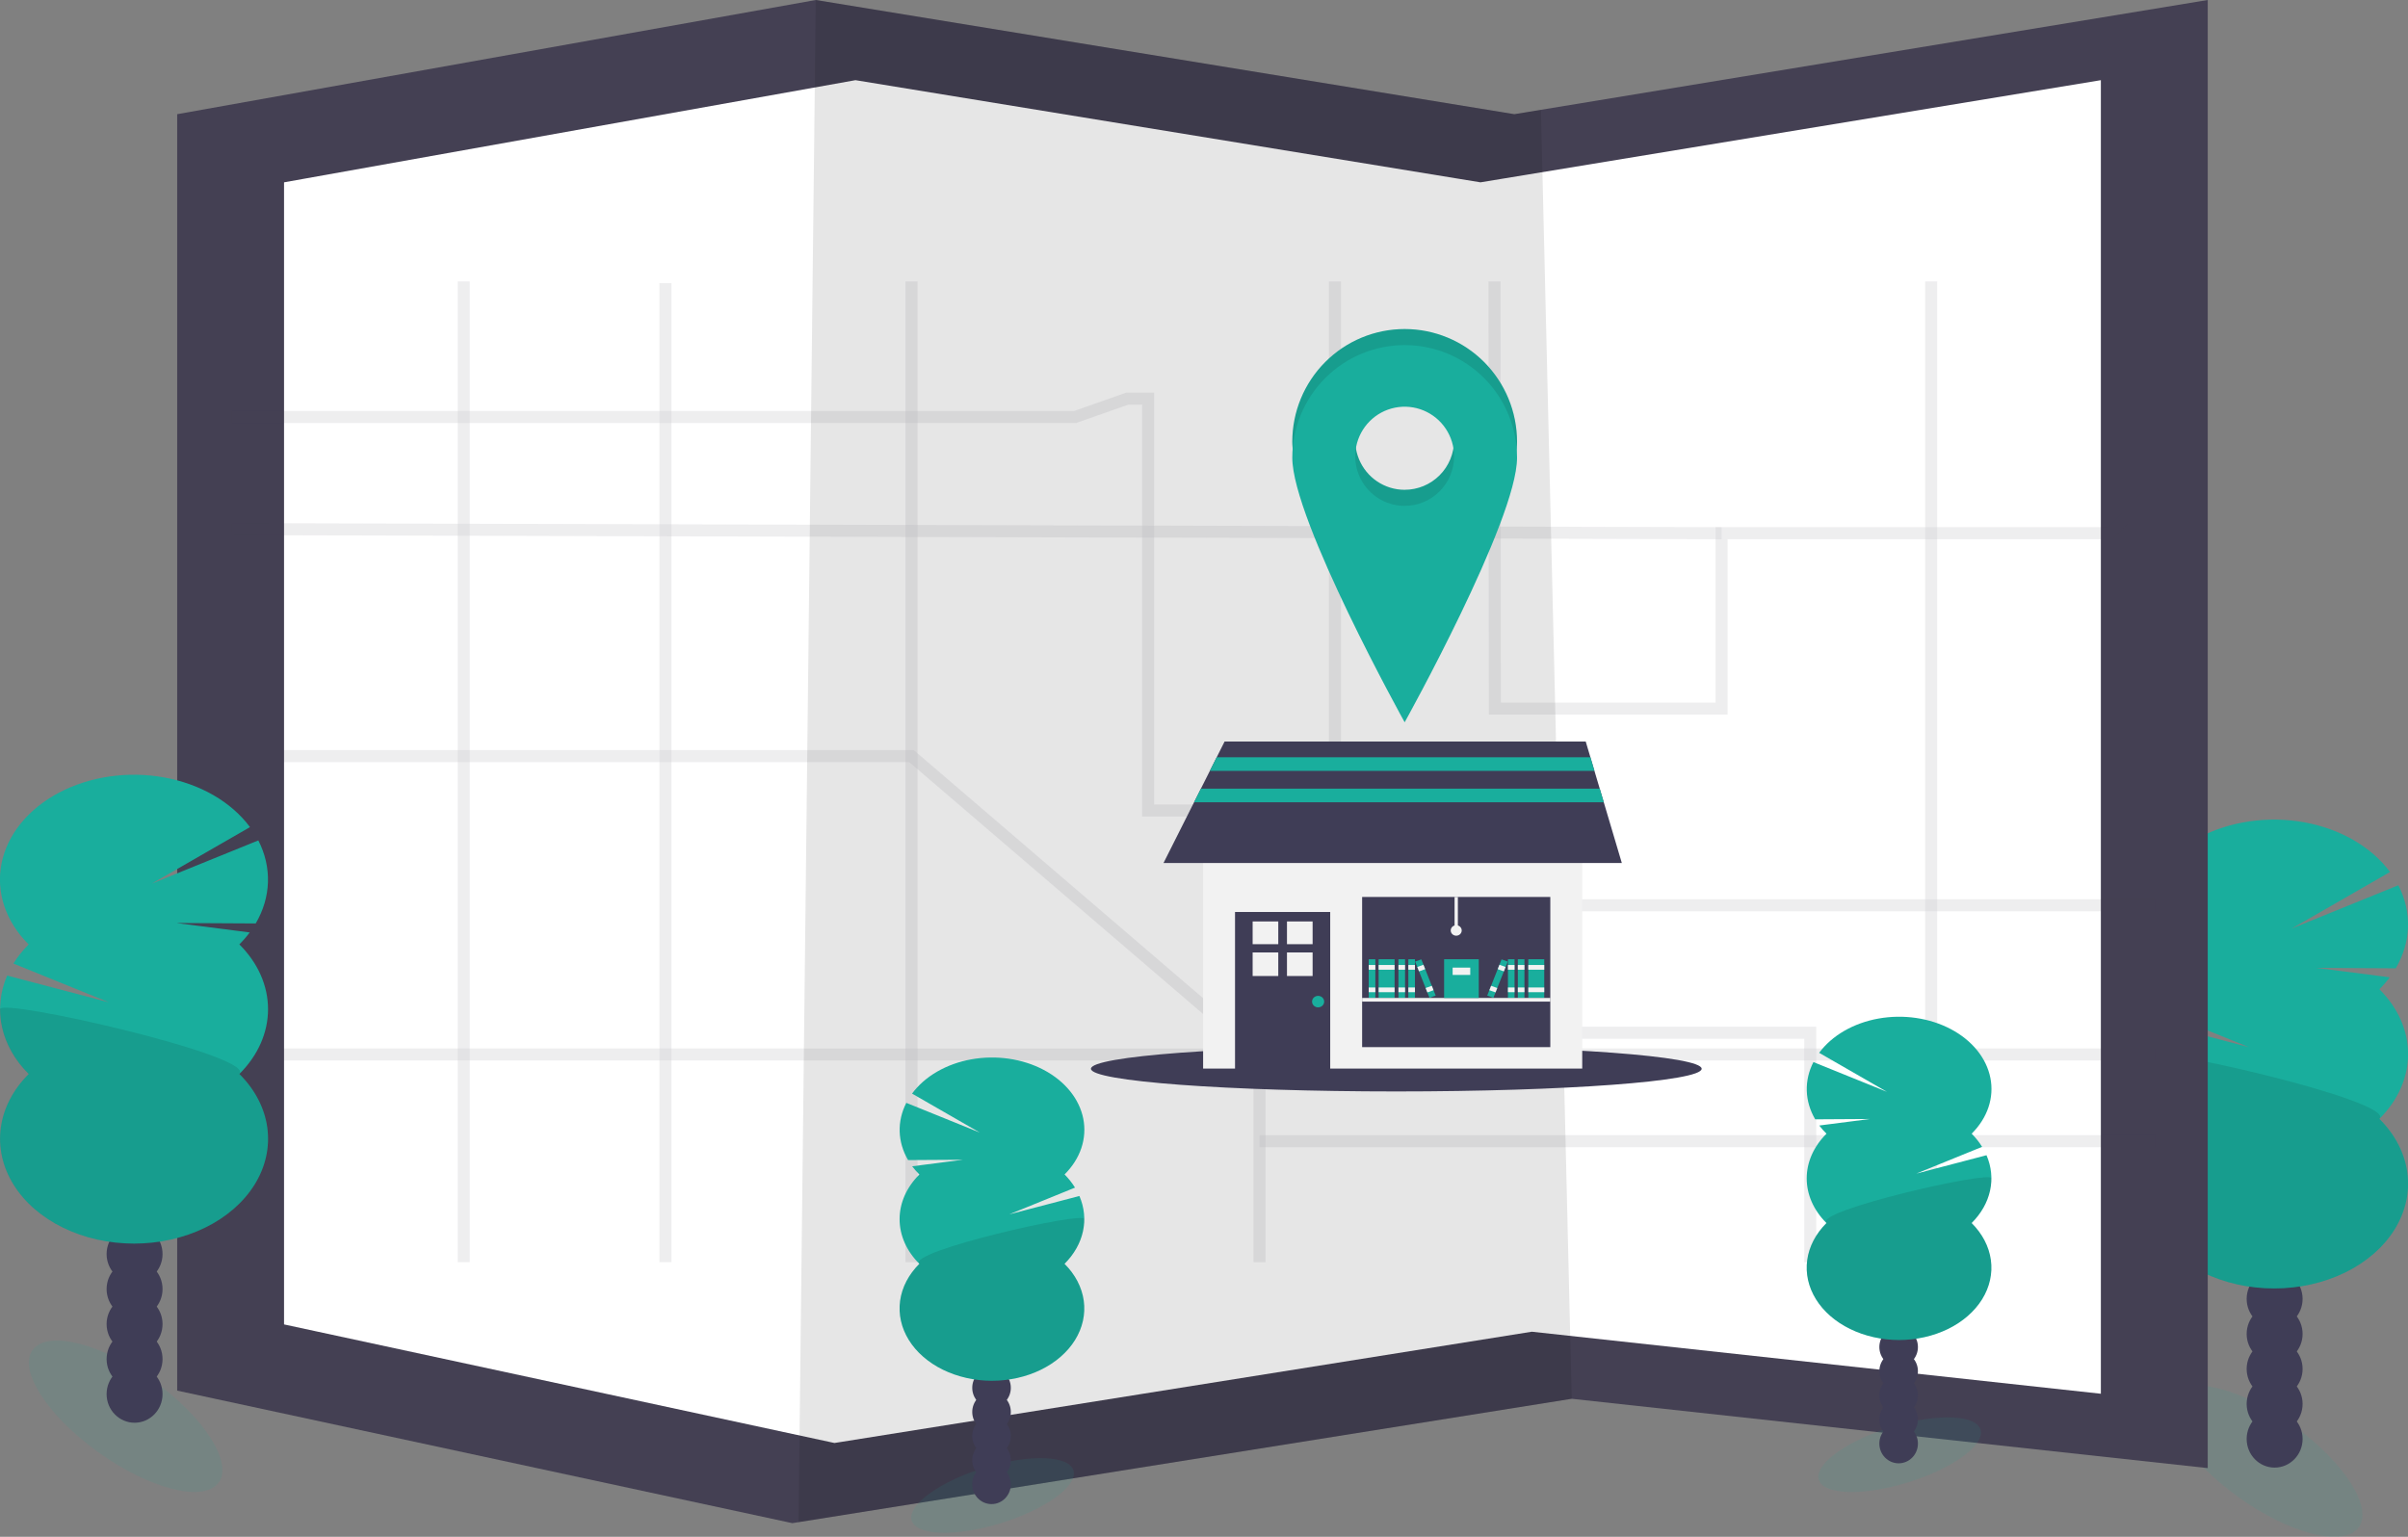 <svg width="600" height="383" viewBox="0 0 600 383" fill="none" xmlns="http://www.w3.org/2000/svg">
<rect x="0" y="0" width="600" height="383" fill="#808080" stroke="none"/>
<g clip-path="url(#clip0)">
<path opacity="0.1" d="M586.823 381.572C591.893 377.605 586.025 366.582 573.715 356.951C561.406 347.32 547.317 342.729 542.247 346.696C537.177 350.663 543.045 361.686 555.354 371.317C567.663 380.947 581.752 385.539 586.823 381.572Z" fill="#19AE9D"/>
<path d="M566.766 365.744C570.615 365.744 573.735 362.547 573.735 358.604C573.735 354.661 570.615 351.465 566.766 351.465C562.917 351.465 559.797 354.661 559.797 358.604C559.797 362.547 562.917 365.744 566.766 365.744Z" fill="#3F3D56"/>
<path d="M566.766 357.017C570.615 357.017 573.735 353.821 573.735 349.878C573.735 345.935 570.615 342.738 566.766 342.738C562.917 342.738 559.797 345.935 559.797 349.878C559.797 353.821 562.917 357.017 566.766 357.017Z" fill="#3F3D56"/>
<path d="M566.766 348.295C570.615 348.295 573.735 345.098 573.735 341.155C573.735 337.212 570.615 334.016 566.766 334.016C562.917 334.016 559.797 337.212 559.797 341.155C559.797 345.098 562.917 348.295 566.766 348.295Z" fill="#3F3D56"/>
<path d="M566.766 339.568C570.615 339.568 573.735 336.372 573.735 332.429C573.735 328.486 570.615 325.289 566.766 325.289C562.917 325.289 559.797 328.486 559.797 332.429C559.797 336.372 562.917 339.568 566.766 339.568Z" fill="#3F3D56"/>
<path d="M566.766 330.842C570.615 330.842 573.735 327.645 573.735 323.702C573.735 319.759 570.615 316.562 566.766 316.562C562.917 316.562 559.797 319.759 559.797 323.702C559.797 327.645 562.917 330.842 566.766 330.842Z" fill="#3F3D56"/>
<path d="M566.766 322.119C570.615 322.119 573.735 318.922 573.735 314.979C573.735 311.036 570.615 307.84 566.766 307.84C562.917 307.84 559.797 311.036 559.797 314.979C559.797 318.922 562.917 322.119 566.766 322.119Z" fill="#3F3D56"/>
<path d="M566.766 313.392C570.615 313.392 573.735 310.196 573.735 306.253C573.735 302.31 570.615 299.113 566.766 299.113C562.917 299.113 559.797 302.31 559.797 306.253C559.797 310.196 562.917 313.392 566.766 313.392Z" fill="#3F3D56"/>
<path d="M592.855 246.544C593.808 245.597 594.676 244.598 595.453 243.556L577.137 241.203L596.947 241.315C598.847 238.081 599.885 234.578 599.996 231.019C600.108 227.461 599.291 223.922 597.596 220.618L571.025 231.406L595.518 217.31C593.223 214.203 590.136 211.499 586.447 209.367C582.758 207.234 578.547 205.719 574.077 204.916C569.607 204.113 564.974 204.04 560.466 204.699C555.957 205.359 551.671 206.739 547.874 208.751C544.078 210.764 540.852 213.368 538.397 216.399C535.943 219.43 534.314 222.825 533.61 226.371C532.906 229.917 533.144 233.538 534.308 237.009C535.472 240.479 537.538 243.725 540.376 246.544C538.891 248.019 537.615 249.616 536.57 251.306L560.341 260.96L535.011 254.304C533.233 258.42 532.793 262.819 533.734 267.101C534.674 271.384 536.963 275.416 540.395 278.832C536.522 282.685 534.113 287.313 533.443 292.186C532.772 297.06 533.869 301.982 536.606 306.391C539.343 310.801 543.611 314.518 548.921 317.119C554.231 319.72 560.37 321.099 566.635 321.099C572.9 321.099 579.038 319.72 584.349 317.119C589.659 314.518 593.927 310.801 596.664 306.391C599.401 301.982 600.497 297.06 599.827 292.186C599.157 287.313 596.748 282.685 592.874 278.832C597.502 274.228 600.018 268.541 600.018 262.683C600.018 256.826 597.502 251.138 592.874 246.534L592.855 246.544Z" fill="#19AE9D"/>
<path opacity="0.1" d="M533.232 262.693C533.22 268.553 535.737 274.243 540.377 278.843C536.504 282.695 534.094 287.323 533.424 292.196C532.754 297.07 533.85 301.993 536.587 306.402C539.324 310.811 543.592 314.528 548.902 317.129C554.213 319.73 560.351 321.109 566.616 321.109C572.881 321.109 579.02 319.73 584.33 317.129C589.641 314.528 593.908 310.811 596.646 306.402C599.383 301.993 600.479 297.07 599.809 292.196C599.139 287.323 596.729 282.695 592.856 278.843C597.331 274.401 533.232 259.761 533.232 262.693Z" fill="black"/>
<path d="M550.1 0V365.87L391.624 348.593L198.979 379.341L197.426 379.59L44.147 346.56V28.457L203.272 0L377.336 28.457L383.954 27.364L550.1 0Z" fill="#444053"/>
<path d="M523.471 19.98V347.338L381.68 331.88L209.312 359.391L207.922 359.61L70.775 330.061V45.439L213.157 19.98L368.892 45.439L374.815 44.463L523.471 19.98Z" fill="white"/>
<path opacity="0.1" d="M391.624 348.593L198.979 379.341L203.272 0L377.335 28.457L383.954 27.364L391.624 348.593Z" fill="black"/>
<g opacity="0.3">
<path opacity="0.3" d="M372.387 70.125L372.465 176.583H428.97V132.882H525.745L537.111 121.479" stroke="#444053" stroke-width="3" stroke-miterlimit="10"/>
<path opacity="0.3" d="M57.787 103.917H267.898L280.887 99.344H286.083V201.991H377.012L380.909 211.137V257.379H451.054V314.547" stroke="#444053" stroke-width="3" stroke-miterlimit="10"/>
<path opacity="0.3" d="M313.836 314.548V201.992" stroke="#444053" stroke-width="3" stroke-miterlimit="10"/>
<path opacity="0.3" d="M537.112 284.395H313.836" stroke="#444053" stroke-width="3" stroke-miterlimit="10"/>
<path opacity="0.3" d="M481.189 70.125V314.547" stroke="#444053" stroke-width="3" stroke-miterlimit="10"/>
<path opacity="0.3" d="M57.137 262.785H537.111" stroke="#444053" stroke-width="3" stroke-miterlimit="10"/>
<path opacity="0.3" d="M115.553 314.547V70.125" stroke="#444053" stroke-width="3" stroke-miterlimit="10"/>
<path opacity="0.3" d="M227.121 70.125V314.547" stroke="#444053" stroke-width="3" stroke-miterlimit="10"/>
<path opacity="0.3" d="M57.787 131.867L428.971 132.884" stroke="#444053" stroke-width="3" stroke-miterlimit="10"/>
<path opacity="0.3" d="M165.816 70.566V314.546" stroke="#444053" stroke-width="3" stroke-miterlimit="10"/>
<path opacity="0.3" d="M57.137 188.434H227.122L313.835 262.787" stroke="#444053" stroke-width="3" stroke-miterlimit="10"/>
<path opacity="0.3" d="M332.619 70.125V201.991" stroke="#444053" stroke-width="3" stroke-miterlimit="10"/>
<path opacity="0.3" d="M313.836 225.609H537.112" stroke="#444053" stroke-width="3" stroke-miterlimit="10"/>
</g>
<path d="M350 82C342.574 82 335.452 84.959 330.201 90.227C324.95 95.494 322 102.639 322 110.088C322 125.601 350 176 350 176C350 176 378 125.621 378 110.088C378 102.639 375.05 95.494 369.799 90.227C364.548 84.959 357.426 82 350 82ZM350 122.069C347.564 122.069 345.182 121.345 343.156 119.987C341.131 118.629 339.552 116.699 338.619 114.441C337.687 112.183 337.443 109.699 337.918 107.301C338.394 104.904 339.567 102.703 341.29 100.974C343.012 99.246 345.207 98.069 347.597 97.593C349.986 97.116 352.463 97.36 354.714 98.296C356.965 99.231 358.889 100.815 360.242 102.847C361.596 104.879 362.318 107.268 362.318 109.712C362.317 112.989 361.019 116.13 358.709 118.447C356.399 120.763 353.266 122.064 350 122.064V122.069Z" fill="#19AE9D"/>
<path opacity="0.1" d="M350 82C342.574 82 335.452 84.959 330.201 90.227C324.95 95.494 322 102.639 322 110.088C322 125.601 350 176 350 176C350 176 378 125.621 378 110.088C378 102.639 375.05 95.494 369.799 90.227C364.548 84.959 357.426 82 350 82ZM350 122.069C347.564 122.069 345.182 121.345 343.156 119.987C341.131 118.629 339.552 116.699 338.619 114.441C337.687 112.183 337.443 109.699 337.918 107.301C338.394 104.904 339.567 102.703 341.29 100.974C343.012 99.246 345.207 98.069 347.597 97.593C349.986 97.116 352.463 97.36 354.714 98.296C356.965 99.231 358.889 100.815 360.242 102.847C361.596 104.879 362.318 107.268 362.318 109.712C362.317 112.989 361.019 116.13 358.709 118.447C356.399 120.763 353.266 122.064 350 122.064V122.069Z" fill="black"/>
<path d="M350 86C342.574 86 335.452 88.959 330.201 94.227C324.95 99.494 322 106.639 322 114.088C322 129.601 350 180 350 180C350 180 378 129.621 378 114.088C378 106.639 375.05 99.494 369.799 94.227C364.548 88.959 357.426 86 350 86ZM350 126.069C347.564 126.069 345.182 125.345 343.156 123.987C341.131 122.629 339.552 120.699 338.619 118.441C337.687 116.183 337.443 113.699 337.918 111.301C338.394 108.904 339.567 106.703 341.29 104.974C343.012 103.246 345.207 102.069 347.597 101.592C349.986 101.116 352.463 101.36 354.714 102.296C356.965 103.231 358.889 104.815 360.242 106.847C361.596 108.879 362.318 111.268 362.318 113.712C362.317 116.989 361.019 120.13 358.709 122.447C356.399 124.763 353.266 126.064 350 126.064V126.069Z" fill="#19AE9D"/>
<path opacity="0.1" d="M250.854 379.12C261.874 375.406 269.223 369.517 267.268 365.965C265.313 362.413 254.794 362.544 243.774 366.257C232.754 369.97 225.405 375.86 227.36 379.412C229.316 382.964 239.834 382.833 250.854 379.12Z" fill="#19AE9D"/>
<path opacity="0.1" d="M476.878 368.956C487.898 365.242 495.246 359.353 493.291 355.801C491.336 352.249 480.818 352.38 469.797 356.093C458.777 359.806 451.429 365.696 453.384 369.248C455.339 372.8 465.858 372.669 476.878 368.956Z" fill="#19AE9D"/>
<path d="M247.06 374.838C249.715 374.838 251.866 372.636 251.866 369.919C251.866 367.202 249.715 365 247.06 365C244.406 365 242.254 367.202 242.254 369.919C242.254 372.636 244.406 374.838 247.06 374.838Z" fill="#3F3D56"/>
<path d="M473.084 364.674C475.738 364.674 477.89 362.472 477.89 359.755C477.89 357.038 475.738 354.836 473.084 354.836C470.429 354.836 468.277 357.038 468.277 359.755C468.277 362.472 470.429 364.674 473.084 364.674Z" fill="#3F3D56"/>
<path d="M247.06 368.822C249.715 368.822 251.866 366.62 251.866 363.903C251.866 361.187 249.715 358.984 247.06 358.984C244.406 358.984 242.254 361.187 242.254 363.903C242.254 366.62 244.406 368.822 247.06 368.822Z" fill="#3F3D56"/>
<path d="M473.084 358.658C475.738 358.658 477.89 356.456 477.89 353.739C477.89 351.023 475.738 348.82 473.084 348.82C470.429 348.82 468.277 351.023 468.277 353.739C468.277 356.456 470.429 358.658 473.084 358.658Z" fill="#3F3D56"/>
<path d="M247.06 362.811C249.715 362.811 251.866 360.608 251.866 357.892C251.866 355.175 249.715 352.973 247.06 352.973C244.406 352.973 242.254 355.175 242.254 357.892C242.254 360.608 244.406 362.811 247.06 362.811Z" fill="#3F3D56"/>
<path d="M473.084 352.65C475.738 352.65 477.89 350.448 477.89 347.731C477.89 345.015 475.738 342.812 473.084 342.812C470.429 342.812 468.277 345.015 468.277 347.731C468.277 350.448 470.429 352.65 473.084 352.65Z" fill="#3F3D56"/>
<path d="M247.06 356.799C249.715 356.799 251.866 354.596 251.866 351.88C251.866 349.163 249.715 346.961 247.06 346.961C244.406 346.961 242.254 349.163 242.254 351.88C242.254 354.596 244.406 356.799 247.06 356.799Z" fill="#3F3D56"/>
<path d="M473.084 346.635C475.738 346.635 477.89 344.432 477.89 341.716C477.89 338.999 475.738 336.797 473.084 336.797C470.429 336.797 468.277 338.999 468.277 341.716C468.277 344.432 470.429 346.635 473.084 346.635Z" fill="#3F3D56"/>
<path d="M247.06 350.783C249.715 350.783 251.866 348.581 251.866 345.864C251.866 343.148 249.715 340.945 247.06 340.945C244.406 340.945 242.254 343.148 242.254 345.864C242.254 348.581 244.406 350.783 247.06 350.783Z" fill="#3F3D56"/>
<path d="M473.084 340.619C475.738 340.619 477.89 338.417 477.89 335.7C477.89 332.984 475.738 330.781 473.084 330.781C470.429 330.781 468.277 332.984 468.277 335.7C468.277 338.417 470.429 340.619 473.084 340.619Z" fill="#3F3D56"/>
<path d="M247.06 344.771C249.715 344.771 251.866 342.569 251.866 339.853C251.866 337.136 249.715 334.934 247.06 334.934C244.406 334.934 242.254 337.136 242.254 339.853C242.254 342.569 244.406 344.771 247.06 344.771Z" fill="#3F3D56"/>
<path d="M473.084 334.607C475.738 334.607 477.89 332.405 477.89 329.688C477.89 326.972 475.738 324.77 473.084 324.77C470.429 324.77 468.277 326.972 468.277 329.688C468.277 332.405 470.429 334.607 473.084 334.607Z" fill="#3F3D56"/>
<path d="M247.06 338.76C249.715 338.76 251.866 336.557 251.866 333.841C251.866 331.124 249.715 328.922 247.06 328.922C244.406 328.922 242.254 331.124 242.254 333.841C242.254 336.557 244.406 338.76 247.06 338.76Z" fill="#3F3D56"/>
<path d="M473.084 328.596C475.738 328.596 477.89 326.393 477.89 323.677C477.89 320.96 475.738 318.758 473.084 318.758C470.429 318.758 468.277 320.96 468.277 323.677C468.277 326.393 470.429 328.596 473.084 328.596Z" fill="#3F3D56"/>
<path d="M229.075 292.685C228.42 292.04 227.821 291.361 227.282 290.653L239.908 289.026L226.269 289.108C224.961 286.878 224.247 284.464 224.171 282.011C224.096 279.559 224.659 277.12 225.827 274.844L244.143 282.253L227.256 272.537C228.838 270.396 230.966 268.533 233.508 267.064C236.05 265.595 238.952 264.552 242.032 263.999C245.113 263.446 248.306 263.395 251.412 263.85C254.518 264.305 257.472 265.256 260.088 266.643C262.704 268.03 264.927 269.824 266.618 271.913C268.309 274.001 269.433 276.34 269.918 278.784C270.403 281.227 270.239 283.722 269.438 286.114C268.636 288.506 267.213 290.743 265.258 292.685C266.271 293.704 267.142 294.804 267.856 295.968L251.482 302.63L268.954 298.056C270.181 300.893 270.484 303.925 269.836 306.877C269.189 309.829 267.611 312.608 265.245 314.963C267.915 317.618 269.577 320.808 270.039 324.167C270.501 327.527 269.746 330.92 267.86 333.96C265.973 336.999 263.031 339.562 259.371 341.355C255.71 343.148 251.479 344.099 247.16 344.099C242.841 344.099 238.61 343.148 234.949 341.355C231.289 339.562 228.347 336.999 226.46 333.96C224.574 330.92 223.818 327.527 224.281 324.167C224.743 320.808 226.404 317.618 229.075 314.963C225.885 311.789 224.152 307.869 224.152 303.831C224.152 299.794 225.885 295.874 229.075 292.7V292.685Z" fill="#19AE9D"/>
<path d="M455.098 282.525C454.443 281.88 453.844 281.201 453.306 280.492L465.932 278.866L452.292 278.948C450.985 276.718 450.271 274.304 450.195 271.851C450.119 269.399 450.682 266.96 451.851 264.684L470.167 272.093L453.28 262.377C454.861 260.236 456.99 258.373 459.532 256.904C462.074 255.435 464.976 254.392 468.056 253.839C471.136 253.286 474.329 253.235 477.435 253.69C480.542 254.145 483.495 255.096 486.111 256.483C488.728 257.87 490.951 259.664 492.642 261.752C494.333 263.841 495.456 266.18 495.941 268.623C496.426 271.067 496.263 273.562 495.461 275.954C494.659 278.345 493.237 280.582 491.282 282.525C492.295 283.543 493.166 284.644 493.879 285.808L477.506 292.47L494.977 287.896C496.204 290.733 496.507 293.765 495.86 296.717C495.212 299.669 493.634 302.448 491.269 304.802C493.939 307.458 495.6 310.648 496.063 314.007C496.525 317.367 495.77 320.76 493.883 323.8C491.996 326.839 489.055 329.402 485.394 331.195C481.734 332.988 477.502 333.939 473.183 333.939C468.865 333.939 464.633 332.988 460.973 331.195C457.312 329.402 454.37 326.839 452.484 323.8C450.597 320.76 449.842 317.367 450.304 314.007C450.767 310.648 452.428 307.458 455.098 304.802C451.909 301.629 450.175 297.709 450.175 293.671C450.175 289.634 451.909 285.714 455.098 282.54V282.525Z" fill="#19AE9D"/>
<path opacity="0.1" d="M270.168 303.8C270.177 307.839 268.442 311.762 265.245 314.933C267.915 317.589 269.577 320.779 270.039 324.138C270.501 327.498 269.746 330.891 267.86 333.931C265.973 336.97 263.031 339.533 259.371 341.326C255.71 343.119 251.479 344.07 247.16 344.07C242.841 344.07 238.61 343.119 234.949 341.326C231.289 339.533 228.347 336.97 226.46 333.931C224.574 330.891 223.818 327.498 224.281 324.138C224.743 320.779 226.404 317.589 229.075 314.933C225.99 311.885 270.168 301.798 270.168 303.8Z" fill="black"/>
<path opacity="0.1" d="M496.192 293.636C496.201 297.675 494.466 301.598 491.268 304.769C493.939 307.425 495.6 310.615 496.063 313.974C496.525 317.334 495.77 320.727 493.883 323.767C491.996 326.806 489.055 329.369 485.394 331.162C481.734 332.955 477.502 333.906 473.183 333.906C468.865 333.906 464.633 332.955 460.973 331.162C457.312 329.369 454.37 326.806 452.484 323.767C450.597 320.727 449.842 317.334 450.304 313.974C450.767 310.615 452.428 307.425 455.098 304.769C452.013 301.72 496.192 291.634 496.192 293.636Z" fill="black"/>
<path opacity="0.1" d="M53.59 370.392C58.661 366.425 52.792 355.402 40.483 345.771C28.174 336.141 14.085 331.55 9.015 335.516C3.944 339.483 9.813 350.506 22.122 360.137C34.431 369.767 48.52 374.359 53.59 370.392Z" fill="#19AE9D"/>
<path d="M33.533 354.564C37.382 354.564 40.502 351.368 40.502 347.425C40.502 343.482 37.382 340.285 33.533 340.285C29.685 340.285 26.564 343.482 26.564 347.425C26.564 351.368 29.685 354.564 33.533 354.564Z" fill="#3F3D56"/>
<path d="M33.533 345.838C37.382 345.838 40.502 342.641 40.502 338.698C40.502 334.755 37.382 331.559 33.533 331.559C29.685 331.559 26.564 334.755 26.564 338.698C26.564 342.641 29.685 345.838 33.533 345.838Z" fill="#3F3D56"/>
<path d="M33.533 337.115C37.382 337.115 40.502 333.919 40.502 329.976C40.502 326.032 37.382 322.836 33.533 322.836C29.685 322.836 26.564 326.032 26.564 329.976C26.564 333.919 29.685 337.115 33.533 337.115Z" fill="#3F3D56"/>
<path d="M33.533 328.388C37.382 328.388 40.502 325.192 40.502 321.249C40.502 317.306 37.382 314.109 33.533 314.109C29.685 314.109 26.564 317.306 26.564 321.249C26.564 325.192 29.685 328.388 33.533 328.388Z" fill="#3F3D56"/>
<path d="M33.533 319.662C37.382 319.662 40.502 316.465 40.502 312.522C40.502 308.579 37.382 305.383 33.533 305.383C29.685 305.383 26.564 308.579 26.564 312.522C26.564 316.465 29.685 319.662 33.533 319.662Z" fill="#3F3D56"/>
<path d="M33.533 310.939C37.382 310.939 40.502 307.743 40.502 303.8C40.502 299.857 37.382 296.66 33.533 296.66C29.685 296.66 26.564 299.857 26.564 303.8C26.564 307.743 29.685 310.939 33.533 310.939Z" fill="#3F3D56"/>
<path d="M33.533 302.213C37.382 302.213 40.502 299.016 40.502 295.073C40.502 291.13 37.382 287.934 33.533 287.934C29.685 287.934 26.564 291.13 26.564 295.073C26.564 299.016 29.685 302.213 33.533 302.213Z" fill="#3F3D56"/>
<path d="M59.624 235.364C60.578 234.417 61.446 233.418 62.222 232.377L43.907 230.024L63.716 230.136C65.617 226.901 66.654 223.398 66.766 219.839C66.877 216.281 66.061 212.742 64.366 209.439L37.795 220.227L62.287 206.13C59.993 203.023 56.905 200.319 53.217 198.187C49.528 196.055 45.317 194.54 40.847 193.737C36.377 192.934 31.743 192.86 27.235 193.52C22.727 194.179 18.441 195.559 14.644 197.572C10.847 199.585 7.621 202.188 5.167 205.219C2.713 208.251 1.083 211.645 0.38 215.191C-0.324 218.737 -0.086 222.358 1.078 225.829C2.242 229.3 4.307 232.546 7.145 235.364C5.661 236.839 4.385 238.436 3.339 240.126L27.111 249.781L1.781 243.124C0.002 247.24 -0.437 251.639 0.503 255.922C1.443 260.204 3.733 264.236 7.165 267.652C3.292 271.505 0.882 276.133 0.212 281.006C-0.458 285.88 0.638 290.803 3.375 295.212C6.112 299.621 10.38 303.338 15.691 305.939C21.001 308.54 27.139 309.919 33.404 309.919C39.669 309.919 45.808 308.54 51.118 305.939C56.429 303.338 60.696 299.621 63.434 295.212C66.171 290.803 67.267 285.88 66.597 281.006C65.927 276.133 63.517 271.505 59.644 267.652C64.272 263.048 66.788 257.361 66.788 251.503C66.788 245.646 64.272 239.958 59.644 235.354L59.624 235.364Z" fill="#19AE9D"/>
<path opacity="0.1" d="M4.67052e-05 251.514C-0.013 257.373 2.505 263.064 7.144 267.663C3.271 271.516 0.862 276.143 0.192 281.017C-0.479 285.89 0.618 290.813 3.355 295.222C6.092 299.631 10.36 303.349 15.67 305.95C20.98 308.55 27.119 309.93 33.384 309.93C39.649 309.93 45.788 308.55 51.098 305.95C56.408 303.349 60.676 299.631 63.413 295.222C66.15 290.813 67.246 285.89 66.576 281.017C65.906 276.143 63.497 271.516 59.623 267.663C64.098 263.222 4.67052e-05 248.582 4.67052e-05 251.514Z" fill="black"/>
<g clip-path="url(#clip1)">
<path d="M347.916 272.002C389.936 272.002 424.001 269.471 424.001 266.349C424.001 263.226 389.936 260.695 347.916 260.695C305.895 260.695 271.83 263.226 271.83 266.349C271.83 269.471 305.895 272.002 347.916 272.002Z" fill="#3F3D56"/>
<path d="M394.241 203.195H299.781V266.302H394.241V203.195Z" fill="#F2F2F2"/>
<path d="M331.45 227.277H307.732V266.654H331.45V227.277Z" fill="#3F3D56"/>
<path d="M318.508 229.637H312.119V235.302H318.508V229.637Z" fill="#F2F2F2"/>
<path d="M327.063 229.637H320.674V235.302H327.063V229.637Z" fill="#F2F2F2"/>
<path d="M318.508 237.363H312.119V243.234H318.508V237.363Z" fill="#F2F2F2"/>
<path d="M327.063 237.363H320.674V243.234H327.063V237.363Z" fill="#F2F2F2"/>
<path d="M328.434 251.049C329.267 251.049 329.942 250.406 329.942 249.614C329.942 248.822 329.267 248.18 328.434 248.18C327.601 248.18 326.926 248.822 326.926 249.614C326.926 250.406 327.601 251.049 328.434 251.049Z" fill="#19AE9D"/>
<path d="M386.288 223.535H339.4V260.956H386.288V223.535Z" fill="#3F3D56"/>
<path d="M404.11 215.078H289.908L297.523 199.937L299.227 196.547L301.456 192.114L303.16 188.724L305.136 184.797H395.113L396.279 188.724L397.287 192.114L398.604 196.547L399.612 199.937L404.11 215.078Z" fill="#3F3D56"/>
<path d="M342.692 239.055H341.047V248.703H342.692V239.055Z" fill="#19AE9D"/>
<path d="M342.692 240.488H341.047V241.662H342.692V240.488Z" fill="#F2F2F2"/>
<path d="M342.692 246.094H341.047V247.267H342.692V246.094Z" fill="#F2F2F2"/>
<path d="M347.489 239.055H343.514V248.703H347.489V239.055Z" fill="#19AE9D"/>
<path d="M347.489 240.488H343.514V241.662H347.489V240.488Z" fill="#F2F2F2"/>
<path d="M347.489 246.094H343.514V247.267H347.489V246.094Z" fill="#F2F2F2"/>
<path d="M350.094 239.055H348.449V248.703H350.094V239.055Z" fill="#19AE9D"/>
<path d="M350.094 240.488H348.449V241.662H350.094V240.488Z" fill="#F2F2F2"/>
<path d="M350.094 246.094H348.449V247.267H350.094V246.094Z" fill="#F2F2F2"/>
<path d="M352.563 239.055H350.918V248.703H352.563V239.055Z" fill="#19AE9D"/>
<path d="M352.563 240.488H350.918V241.662H352.563V240.488Z" fill="#F2F2F2"/>
<path d="M352.563 246.094H350.918V247.267H352.563V246.094Z" fill="#F2F2F2"/>
<path d="M354.149 239.089L352.609 239.641L356.188 248.669L357.727 248.117L354.149 239.089Z" fill="#19AE9D"/>
<path d="M354.68 240.429L353.141 240.98L353.576 242.079L355.115 241.527L354.68 240.429Z" fill="#F2F2F2"/>
<path d="M356.76 245.675L355.221 246.227L355.656 247.325L357.195 246.773L356.76 245.675Z" fill="#F2F2F2"/>
<path d="M384.781 239.055H380.805V248.703H384.781V239.055Z" fill="#19AE9D"/>
<path d="M384.781 240.488H380.805V241.662H384.781V240.488Z" fill="#F2F2F2"/>
<path d="M384.781 246.094H380.805V247.267H384.781V246.094Z" fill="#F2F2F2"/>
<path d="M379.844 239.055H378.199V248.703H379.844V239.055Z" fill="#19AE9D"/>
<path d="M379.844 240.488H378.199V241.662H379.844V240.488Z" fill="#F2F2F2"/>
<path d="M379.844 246.094H378.199V247.267H379.844V246.094Z" fill="#F2F2F2"/>
<path d="M377.378 239.055H375.732V248.703H377.378V239.055Z" fill="#19AE9D"/>
<path d="M377.378 240.488H375.732V241.662H377.378V240.488Z" fill="#F2F2F2"/>
<path d="M377.378 246.094H375.732V247.267H377.378V246.094Z" fill="#F2F2F2"/>
<path d="M374.147 239.089L370.568 248.117L372.108 248.669L375.686 239.641L374.147 239.089Z" fill="#19AE9D"/>
<path d="M373.615 240.429L373.18 241.527L374.719 242.079L375.154 240.981L373.615 240.429Z" fill="#F2F2F2"/>
<path d="M371.535 245.675L371.1 246.773L372.639 247.325L373.074 246.227L371.535 245.675Z" fill="#F2F2F2"/>
<path d="M386.288 248.703H339.4V249.616H386.288V248.703Z" fill="#F2F2F2"/>
<path d="M368.465 239.055H359.828V248.703H368.465V239.055Z" fill="#19AE9D"/>
<path d="M366.34 241.141H361.953V242.966H366.34V241.141Z" fill="#F2F2F2"/>
<path d="M363.256 223.535H362.434V231.88H363.256V223.535Z" fill="#F2F2F2"/>
<path d="M362.846 233.186C363.603 233.186 364.217 232.602 364.217 231.882C364.217 231.162 363.603 230.578 362.846 230.578C362.088 230.578 361.475 231.162 361.475 231.882C361.475 232.602 362.088 233.186 362.846 233.186Z" fill="#F2F2F2"/>
<path d="M397.288 192.113H301.457L303.161 188.723H396.28L397.288 192.113Z" fill="#19AE9D"/>
<path d="M399.613 199.937H297.523L299.227 196.547H398.605L399.613 199.937Z" fill="#19AE9D"/>
</g>
</g>
<defs>
<clipPath id="clip0">
<rect width="600" height="383" fill="white"/>
</clipPath>
<clipPath id="clip1">
<rect width="154" height="118" fill="white" transform="translate(270 154)"/>
</clipPath>
</defs>
</svg>
